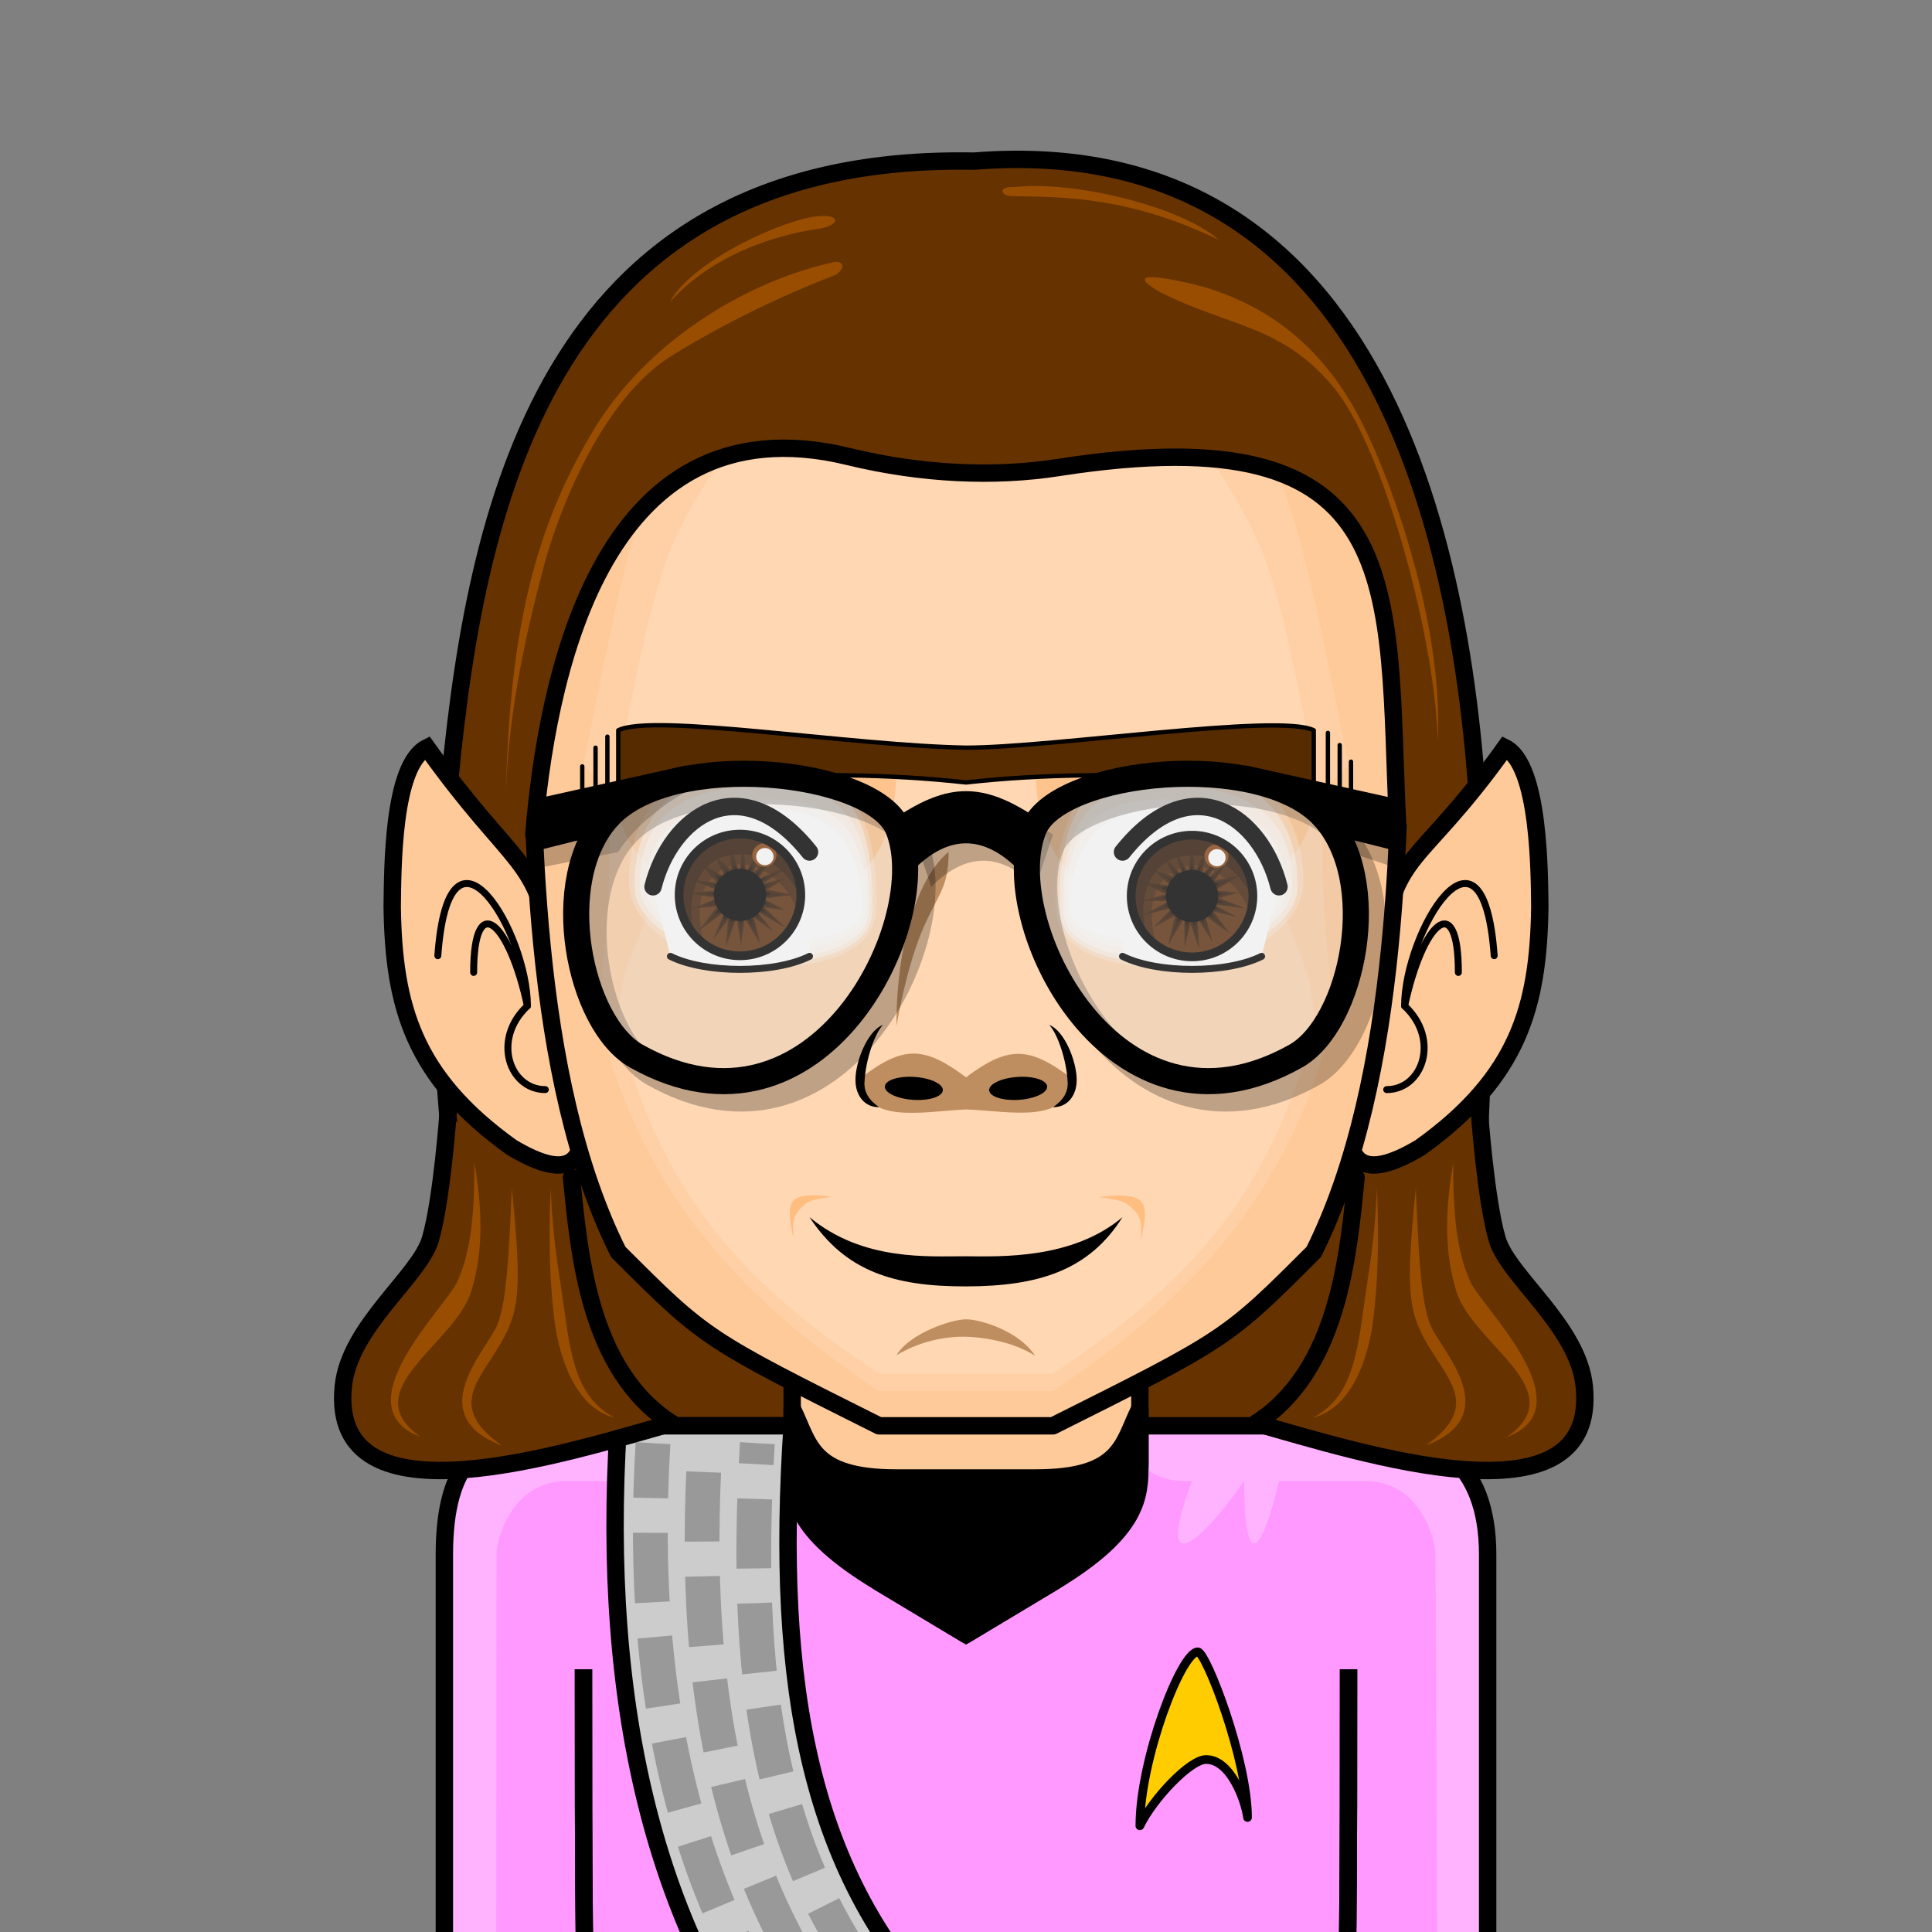 <svg id="svg-comp" viewBox="0 0 200 200" width="1000" height="1000" xmlns="http://www.w3.org/2000/svg" xmlns:xlink="http://www.w3.org/1999/xlink" version="1.1">

    <rect x="0" y="0" width="200" height="200" fill="#808080" stroke="none"/>

    <defs id="standardDefs"></defs>

    <g class="cat-design cat-design-bg" transform="translate(-0.0 -0.0) scale(1.0 1)">
        <g class="cat-layer cat-bg"><g class="des-layer des-loaded"><rect id="rect4528" style="fill:none;" x="-100" y="-100" width="400" height="400"></rect></g></g>
    </g>
    <g class="cat-design cat-design-0" transform="scale(1.8 1.8) translate(-44.444 -10)">
        <g class="dsgn-0 cat-layer cat-hr-b clip-ha"><g class="des-layer des-loaded"><path id="path922" class="m" style="fill:#663300;" d="M 77.208,100.601 C 73.669,95.303 68.119,77.606 70.318,54.785 71.898,38.384 76.297,18.82 100.453,19.267 c 23.428,-1.859 28.447,22.278 29.118,39.606 0.768,19.841 -1.173,38.478 -7.46,43.039 -6.731,5.266 -41.067,5.268 -44.903,-1.311 z"></path><path id="path914" class="outline" style="fill:none;stroke:#000000;stroke-width:1px;" d="M 77.208,100.601 C 73.669,95.303 68.119,77.606 70.318,54.785 71.898,38.384 76.297,18.82 100.453,19.267 c 23.428,-1.859 28.447,22.278 29.118,39.606 0.768,19.841 -1.173,38.478 -7.46,43.039 -6.731,5.266 -41.067,5.268 -44.903,-1.311 z"></path></g></g>
        <g class="dsgn-0 cat-layer cat-ba-b clip-ha"></g>
        <g class="dsgn-0 cat-layer cat-fc clip-ha"><g class="des-layer des-loaded"><path id="path3307-8-2-7-9" class="m" style="fill:#ffca99;stroke:#000000;" d="M 123.856,64.825 C 124.604,58.788 126,60 131,53 c 2,1 1.973,7.3 2,9.147 -0.08,5.724 -1.213,9.785 -6.878,13.846 -6.798,4.061 -3.399,-5.076 -2.266,-11.168 z"></path><path id="path4774-3-9-5-8" style="fill:none;stroke:#000000;stroke-width:0.4;stroke-linecap:round;stroke-linejoin:round;" d="m 128.316,65.925 c 0,-4.813 -2.061,-2.888 -3.091,1.925"></path><path id="path4772-5-9-8-7" style="fill:none;stroke:#000000;stroke-width:0.4;stroke-linecap:round;stroke-linejoin:round;" d="m 130.376,64.963 c -0.647,-8.911 -5.152,-1.331 -5.152,2.888 2.061,1.925 1.03,4.813 -1.03,4.813"></path><path id="path3307-8-2-1" class="m" style="fill:#ffca99;stroke:#000000;" d="M 76.144,64.825 C 75.455,59.269 74,60 69,53 c -2,1 -1.969,7.013 -2,9.147 0.08,5.724 1.213,9.785 6.878,13.846 6.798,4.061 3.399,-5.076 2.266,-11.168 z"></path><path id="path4774-3-9-7" style="fill:none;stroke:#000000;stroke-width:0.4;stroke-linecap:round;stroke-linejoin:round;" d="m 71.684,65.925 c 0,-4.813 2.061,-2.888 3.091,1.925"></path><path id="path4772-5-9-85" style="fill:none;stroke:#000000;stroke-width:0.4;stroke-linecap:round;stroke-linejoin:round;" d="m 69.624,64.963 c 0.647,-8.911 5.152,-1.331 5.152,2.888 -2.061,1.925 -1.03,4.813 1.03,4.813"></path><path id="path3734-6-8-0" class="ms" style="fill:#ffca99;" d="m 90.021,85 c -0.046,6.183 0,18 0,24 4.995,0 14.985,0 19.979,0 0,-6 0,-17.737 0,-24"></path><path id="path3846-0" class="outline" style="fill:none;stroke:#000000;" d="m 90.021,85 c -0.046,6.183 0,18 0,24 4.995,0 14.985,0 19.979,0 0,-6 0,-17.737 0,-24"></path><path id="path2470-3-5-7" class="ms" style="fill:#ffca99;" d="M 79.995,82 C 75,72 75,57 75,47 75,27 90.01,22 100,22 c 9.99,0 25,5 25,25 0,10 -0.005,25 -5,35 -4.995,5 -5.01,5 -15,10 H 95 C 85.01,87 84.99,87 79.995,82 Z"></path><path id="path3246-4-6-3" class="hs" style="opacity:0.5;fill:#ffd7b3;" d="M 105,90 H 95 c -7.5,-5 -13.5,-11 -16,-21 0,-5 0.5,-4 0.5,-11.5 0,-2.5 1,-1 -1.5,-3.5 C 80.5,41.5 81,39 84,33 c 2.5,-5 11,-7 16,-7 5,0 13.5,2 16,7 3,6 3.5,8.5 6,21 -2.5,2.5 -1.5,1 -1.5,3.5 0,7.5 0.5,6.5 0.5,11.5 -2.5,10 -8.5,16 -16,21 z"></path><path id="path4234" class="hs" style="fill:#ffd7b3;" d="m 105,89 c -5,0 -5,0 -10,0 -7.5,-5 -12.5,-10 -15,-20 0,-5 2.5,-5 2.5,-12.5 0,-2.5 0,0 -2.5,-2.5 2.5,-12.5 2.5,-12.5 7.5,-20 2.5,-5 7.5,-5 12.5,-5 5,0 10,0 12.5,5 5,7.5 5,7.5 7.5,20 -2.5,2.5 -2.5,0 -2.5,2.5 0,7.5 2.5,7.5 2.5,12.5 -2.5,10 -7.5,15 -15,20 z"></path><path id="path3840-63" class="outline" style="fill:none;stroke:#000000;stroke-linecap:round;stroke-linejoin:round;" d="M 80,82 C 75.005,72 75,57 75,47 75,27 90.01,22 100,22 c 9.99,0 25,5 25,25 0,10 -0.005,25 -5,35 -4.995,5 -5.01,5 -15,10 H 95 C 85.01,87 84.995,87 80,82 Z"></path></g></g>
        <g class="dsgn-0 cat-layer cat-eb-b clip-ha"><g class="des-layer des-loaded"><path id="path3459" class="ss" style="opacity:0.75;fill:#ffbd80;" d="m 88,62 c -5,0 -8,-3 -8,-6 2,-3 15,-3 16,-2 0,7 -4,8 -8,8 z"></path><path id="path3448" class="ss" style="opacity:0.75;fill:#ffbd80;" d="m 112,62 c 5,0 8,-3 8,-6 -2,-3 -15,-3 -16,-2 0,7 4,8 8,8 z"></path></g></g>
        <g class="dsgn-0 cat-layer cat-mu clip-ha"><g class="des-layer des-loaded"><path id="path4622" class="m" style="opacity:0.25;fill:#ffffff;" d="m 88.868,53.603 c -4.688,0.004 -8.138,2.001 -8.269,6.911 -0.092,3.44 4.761,5.141 7.647,5.14 3.269,-6.99e-4 6.533,-0.74 6.593,-3.449 0.07,-3.183 -0.514,-8.606 -5.97,-8.602 z"></path><path id="path4628" class="m" style="opacity:0.5;fill:#ffffff;" d="m 80.939,61.086 c 0.043,2.413 4.449,4.312 7.141,4.336 3.403,0.031 6.468,-0.811 6.52,-3.008 0.109,-4.584 -0.897,-8.186 -6.022,-8.152 -5.852,0.038 -7.705,3.113 -7.639,6.824 z"></path><path id="path4634" class="m" style="opacity:0.5;fill:#ffffff;" d="m 81.238,61.063 c 0.041,2.202 4.225,4.065 6.839,4.087 3.305,0.028 6.281,-0.74 6.332,-2.745 0.106,-4.183 -0.871,-7.297 -5.848,-7.267 -5.683,0.035 -7.386,2.538 -7.323,5.925 z"></path><path id="path4636" class="m" style="opacity:0.5;fill:#ffffff;" d="m 81.609,61.203 c 0.04,1.887 4.043,3.484 6.544,3.503 3.162,0.024 6.01,-0.634 6.059,-2.353 0.101,-3.585 -0.834,-6.402 -5.596,-6.376 -5.438,0.03 -7.068,2.323 -7.007,5.225 z"></path><path id="path4608" class="m" style="fill:#ffffff;" d="m 94.037,62.315 c -0.006,1.243 -2.479,1.933 -5.881,1.898 -3.92,-0.04 -5.952,-2.305 -6.025,-2.997 -0.171,-1.636 0.356,-4.745 6.933,-4.661 3.249,0.042 4.99,2.192 4.973,5.76 z"></path><path id="path4640" class="m" style="opacity:0.25;fill:#ffffff;" d="m 111.132,53.603 c 4.688,0.004 8.138,2.001 8.269,6.911 0.092,3.44 -4.761,5.141 -7.647,5.14 -3.269,-6.99e-4 -6.533,-0.74 -6.593,-3.449 -0.07,-3.183 0.514,-8.606 5.97,-8.602 z"></path><path id="path4642" class="m" style="opacity:0.5;fill:#ffffff;" d="m 119.061,61.086 c -0.043,2.413 -4.449,4.312 -7.141,4.336 -3.403,0.031 -6.468,-0.811 -6.52,-3.008 -0.109,-4.584 0.897,-8.186 6.022,-8.152 5.852,0.038 7.705,3.113 7.639,6.824 z"></path><path id="path4644" class="m" style="opacity:0.5;fill:#ffffff;" d="m 118.762,61.063 c -0.041,2.202 -4.225,4.065 -6.839,4.087 -3.305,0.028 -6.281,-0.74 -6.332,-2.745 -0.106,-4.183 0.871,-7.297 5.848,-7.267 5.683,0.035 7.386,2.538 7.323,5.925 z"></path><path id="path4646" class="m" style="opacity:0.5;fill:#ffffff;" d="m 118.391,61.203 c -0.04,1.887 -4.043,3.484 -6.544,3.503 -3.162,0.024 -6.01,-0.634 -6.059,-2.353 -0.101,-3.585 0.834,-6.402 5.596,-6.376 5.438,0.03 7.068,2.323 7.007,5.225 z"></path><path id="path4648" class="m" style="fill:#ffffff;" d="m 105.963,62.315 c 0.006,1.243 2.479,1.933 5.881,1.898 3.92,-0.04 5.952,-2.305 6.025,-2.997 0.171,-1.636 -0.356,-4.745 -6.933,-4.661 -3.249,0.042 -4.99,2.192 -4.973,5.76 z"></path></g></g>
        <g class="dsgn-0 cat-layer cat-bl"><g class="des-layer des-loaded"><path id="path5086-31" class="m" style="fill:#000000;" d="m 121,146 c 0,-8 -5.031,-12 -21,-12 -16,0 -21,4 -21,12 0,12 9,23 9,36 l 24,0 c 0,-13 9,-24 9,-36 z"></path><path id="path3864-8" class="outline" style="fill:none;stroke:#222222;stroke-width:1px;" d="m 121,146 c 0,-8 -5.031,-12 -21,-12 -16,0 -21,4 -21,12 0,12 9,23 9,36 l 24,0 c 0,-13 9,-24 9,-36 z"></path><path id="path4936-8" class="outline" style="fill:none;stroke:#222222;stroke-width:1px;stroke-linecap:round;" d="m 96,150 c 0,2 1.891,3 4,3 2,0 4,-1 4,-3 m -4,3 -0.002,28.631"></path></g></g>
        <g class="dsgn-0 cat-layer cat-sh"><g class="des-layer des-loaded"><ellipse id="path3060" style="opacity:0.75;fill:#000000;" cx="100" cy="187.5" rx="40" ry="7.5"></ellipse><path id="path4626" class="m" style="fill:#000000;" d="m 100,170 -0.015,13.334 c 0.054,1.602 -1.143,1.236 -2.725,2.13 -3.645,2.383 -3.314,3.562 -7.718,4.536 -1.847,0.409 -14.954,1.477 -14.85,-2.443 0.044,-1.661 2.302,-3.532 4.388,-4.542 2.888,-1.4 8.592,-1.94 8.531,-3.449 L 85,170 Z"></path><path id="path4344" class="s" style="fill:#070707;" d="m 99.998,184.129 c 0,0 -1.077,0.443 -1.885,-0.117 -0.482,-0.334 -1.116,-1.37 -1.558,-1.222 -0.717,0.241 -1.788,1.046 -1.848,2.61 -0.039,1.012 -0.435,1.95 -1.058,2.949 1.004,-0.885 2.295,-2.061 3.52,-2.808 0.789,-0.481 2.214,-0.85 2.829,-1.412 z"></path><path id="path3061" class="h" style="fill:#171717;" d="m 85,170 2.524,9.98 c -2.104,0.886 -4.681,1.607 -7.427,2.669 -1.712,0.706 -3.668,2.033 -4.065,3.08 3.329,-2.145 7.937,-3.204 11.125,-3.815 0.933,-0.179 4.623,-0.383 5.727,-0.417 0.391,-0.012 0.941,-0.913 0.41,-0.897 -3.123,0.093 -3.808,-0.65 -3.946,-2.237 -0.095,-1.097 0.49,-1.808 0.475,-2.3 -0.029,-0.932 -1.109,-1.001 -1.175,-1.693 -0.044,-0.457 0.785,-0.843 0.79,-1.125 0.009,-0.492 -1.579,-0.426 -1.547,-1.112 0.036,-0.758 3.621,-1.722 4.858,-2.115 z"></path><path id="path4620" class="outline" style="fill:none;stroke:#222222;stroke-width:1px;stroke-linecap:round;stroke-linejoin:round;" d="m 85,170 h 15 l -0.015,13.334 c 0.054,1.602 -1.143,1.236 -2.725,2.13 -3.645,2.383 -3.314,3.562 -7.718,4.536 -1.847,0.409 -14.954,1.477 -14.85,-2.443 0.044,-1.661 2.302,-3.532 4.388,-4.542 2.888,-1.4 8.592,-1.94 8.522,-3.457 z"></path><path id="path4577" class="m" style="fill:#000000;" d="m 100,170 0.015,13.334 c -0.054,1.602 1.143,1.236 2.725,2.13 3.645,2.383 3.314,3.562 7.718,4.536 1.847,0.409 14.954,1.477 14.85,-2.443 -0.044,-1.661 -2.302,-3.532 -4.388,-4.542 -2.889,-1.4 -8.592,-1.94 -8.531,-3.449 L 115,170 Z"></path><path id="path4579" class="s" style="fill:#070707;" d="m 100.002,184.129 c 0,0 1.077,0.443 1.885,-0.117 0.482,-0.334 1.116,-1.37 1.558,-1.222 0.717,0.241 1.788,1.046 1.848,2.61 0.039,1.012 0.435,1.95 1.058,2.949 -1.004,-0.885 -2.295,-2.061 -3.52,-2.808 -0.789,-0.481 -2.214,-0.85 -2.829,-1.412 z"></path><path id="path4581" class="h" style="fill:#171717;" d="m 115,170 -2.524,9.98 c 2.104,0.886 4.681,1.607 7.427,2.669 1.712,0.706 3.668,2.033 4.065,3.08 -3.329,-2.145 -7.937,-3.204 -11.125,-3.815 -0.933,-0.179 -4.623,-0.383 -5.727,-0.417 -0.391,-0.012 -0.941,-0.913 -0.41,-0.897 3.123,0.093 3.808,-0.65 3.946,-2.237 0.095,-1.097 -0.49,-1.808 -0.475,-2.3 0.029,-0.932 1.109,-1.001 1.175,-1.693 0.044,-0.457 -0.785,-0.843 -0.79,-1.125 -0.009,-0.492 1.579,-0.426 1.547,-1.112 -0.036,-0.758 -3.621,-1.722 -4.858,-2.115 z"></path><path id="path4583" class="outline" style="fill:none;stroke:#222222;stroke-width:1px;stroke-linecap:round;stroke-linejoin:round;" d="m 115,170 h -15 l 0.015,13.334 c -0.054,1.602 1.143,1.236 2.725,2.13 3.645,2.383 3.314,3.562 7.718,4.536 1.847,0.409 14.954,1.477 14.85,-2.443 -0.044,-1.661 -2.302,-3.532 -4.388,-4.542 -2.889,-1.4 -8.592,-1.94 -8.522,-3.457 z"></path></g></g>
        <g class="dsgn-0 cat-layer cat-bt"><g class="des-layer des-loaded"><path id="path5741-0" class="ms" style="fill:#ffca99;stroke:#000000;stroke-width:1;stroke-linecap:round;stroke-linejoin:round;" d="m 76.175,141.35 c 2.283,-0.007 4.126,1.219 4.951,2.557 1.615,2.11 1.39,6.406 1.192,11.656 -3.457,-0.654 -7.218,-1.731 -9.374,-3.736 -1.598,-1.514 -2.402,-3.908 -2.43,-5.725 0.186,-2.428 2.138,-4.319 5.66,-4.752 z"></path><path id="path5743-2" class="ms" style="fill:#ffca99;stroke:#000000;stroke-width:1px;stroke-linecap:round;stroke-linejoin:round;" d="m 81.928,146.017 c -0.211,2.185 0.42,3.119 -1.948,5.94 -2.706,0.573 -5.073,-4.243 -5.073,-5.94"></path><path id="path5745-3" style="fill:#e6e6e6;stroke:#000000;stroke-width:0.5;stroke-linecap:round;stroke-linejoin:round;" d="m 75.233,146.054 c -0.018,-0.394 0.011,-0.941 1.174,-1.045"></path><path id="path5747-2" style="fill:#e6e6e6;stroke:#000000;stroke-width:0.5;stroke-linecap:round;stroke-linejoin:round;" d="m 75.242,146.123 c -0.102,-0.309 -0.452,-0.699 -1.498,-0.902"></path><path id="path5749-0" style="fill:#ffffff;stroke:#000000;stroke-width:0.5;" d="m 79.595,147.834 c -1.482,-0.085 -2.403,0.872 -2.454,2.47 0.769,0.78 0.761,1.533 2.916,1.69 1.168,-0.463 1.047,-1.33 1.323,-2.171 -0.271,-1.092 -0.303,-1.905 -1.785,-1.989 z"></path><path id="path5073-1" class="ms" style="fill:#ffca99;stroke:#000000;stroke-width:1;stroke-linecap:round;stroke-linejoin:round;" d="m 123.935,141.398 c -2.245,-0.007 -4.056,1.219 -4.868,2.557 -1.587,2.11 -1.367,6.406 -1.172,11.656 3.399,-0.654 7.096,-1.731 9.216,-3.736 1.571,-1.514 2.361,-3.908 2.389,-5.725 -0.183,-2.428 -2.102,-4.319 -5.565,-4.752 z"></path><path id="path4855-6" class="ms" style="fill:#ffca99;stroke:#000000;stroke-width:1px;stroke-linecap:round;stroke-linejoin:round;" d="m 118.279,146.065 c 0.208,2.185 -0.412,3.119 1.915,5.94 2.66,0.573 4.988,-4.243 4.988,-5.94"></path><path id="path5641-8" style="fill:#e6e6e6;stroke:#000000;stroke-width:0.5;stroke-linecap:round;stroke-linejoin:round;" d="m 124.861,146.102 c 0.018,-0.394 -0.011,-0.941 -1.155,-1.045"></path><path id="path5643-2" style="fill:#e6e6e6;stroke:#000000;stroke-width:0.5;stroke-linecap:round;stroke-linejoin:round;" d="m 124.852,146.171 c 0.1,-0.309 0.445,-0.699 1.473,-0.902"></path><path id="path5645-5" style="fill:#ffffff;stroke:#000000;stroke-width:0.5;" d="m 120.573,147.882 c 1.457,-0.085 2.362,0.872 2.412,2.47 -0.756,0.78 -0.748,1.533 -2.867,1.69 -1.148,-0.463 -1.029,-1.33 -1.301,-2.171 0.267,-1.092 0.298,-1.905 1.755,-1.989 z"></path><path id="path4924-5" style="fill:none;stroke:#000000;stroke-width:1px;stroke-linecap:round;stroke-linejoin:round;" d="m 79.051,107.414 c 0,11.014 0,29.37 20.949,29.37 20.949,0 20.949,-18.356 20.949,-29.37"></path><path id="path3323-0-7-7" class="m" style="fill:#ff99ff;" d="m 70,145 c 0,-5.294 0,-40.294 0,-45.588 0,-5.294 2,-7.412 7,-7.412 1.875,0 9.016,0 13,0 0,3.706 0,1.059 0,2.118 0,2.118 2,5.294 5,5.294 4,0 6,0 10,0 3,0 5,-2.647 5,-5.294 0,-1.059 0,-1.059 0,-2.118 3.984,0 10.125,0 12,0 5,0 8,2.118 8,7.412 0,5.294 0,40.294 0,45.588"></path><path id="path3342-6-7-2" class="h" style="fill:#ffb3ff;" d="m 77,92 c -5,0 -7,2.118 -7,7.412 0,5.294 0.088,40.296 0.088,45.59 1.14,0 2.63,0 2.875,0 -2e-6,-1.985 0.037,-44.531 0.037,-45.59 0,-1.059 1,-4.235 4,-4.235 2.419,0 4,0 6,0 1,2.118 1,5.294 2,0 2,2.118 4,4.235 2,0 1,0 2,0 3,-1.059 0,-1.059 0,1.588 0,-2.118 -3.984,0 -11.125,0 -13,0 z m 33,0 c 0,0.529 0,1.059 0,2.118 1,1.059 2,1.059 3,1.059 -2,5.294 0,4.235 3,0 0,5.294 1,4.235 2,0 2,0 2.581,0 5,0 3,0 4,3.176 4,4.235 0,1.059 0.213,43.605 0.213,45.59 h 2.875 c 0,-5.294 -0.088,-40.296 -0.088,-45.59 0,-5.294 -3,-7.412 -8,-7.412 -1.875,0 -8.016,0 -12,0 z"></path><path id="path3122" style="fill:#ffdd55;stroke:#000000;stroke-width:0.25;stroke-linecap:round;stroke-linejoin:round;" d="m 121,134 h 9 v 2 h -9 z"></path><path id="path3124" style="fill:#ffdd55;stroke:#000000;stroke-width:0.25;stroke-linecap:round;stroke-linejoin:round;" d="m 124,134 c 0.364,-0.63 1.198,-0.423 1,0 l -1,2 c -0.409,0.715 -1.233,0.488 -1,0 z"></path><path id="path3126" style="fill:#ffdd55;stroke:#000000;stroke-width:0.25;stroke-linecap:round;stroke-linejoin:round;" d="m 127,134 c 0.364,-0.63 1.198,-0.423 1,0 l -1,2 c -0.409,0.715 -1.233,0.488 -1,0 z"></path><path id="path3128" style="fill:#ffdd55;stroke:#000000;stroke-width:0.25;stroke-linecap:round;stroke-linejoin:round;" d="m 121,134 c 0.364,-0.63 1.198,-0.423 1,0 l -1,2 c -0.409,0.715 -1.233,0.488 -1,0 z"></path><path id="path3132" style="fill:#ffdd55;stroke:#000000;stroke-width:0.25;stroke-linecap:round;stroke-linejoin:round;" d="M 130 134 L 129 136 C 128.767 136.488 129.591 136.715 130 136 L 130 134 z "></path><path id="path3134" style="fill:#ffdd55;stroke:#000000;stroke-width:0.25;stroke-linecap:round;stroke-linejoin:round;" d="M 120 138 L 120 140 L 130 140 L 130 138 L 120 138 z "></path><path id="path3136" style="fill:#ffdd55;stroke:#000000;stroke-width:0.25;stroke-linecap:round;stroke-linejoin:round;" d="m 123,138 c 0.364,-0.63 1.198,-0.423 1,0 l -1,2 c -0.409,0.715 -1.233,0.488 -1,0 z"></path><path id="path3138" style="fill:#ffdd55;stroke:#000000;stroke-width:0.25;stroke-linecap:round;stroke-linejoin:round;" d="m 126,138 c 0.364,-0.63 1.198,-0.423 1,0 l -1,2 c -0.409,0.715 -1.233,0.488 -1,0 z"></path><path id="path3140" style="fill:#ffdd55;stroke:#000000;stroke-width:0.25;stroke-linecap:round;stroke-linejoin:round;" d="m 120,138 c 0.364,-0.63 1.198,-0.423 1,0 l -1,2 c -0.409,0.715 -1.233,0.488 -1,0 z"></path><path id="path3142" style="fill:#ffdd55;stroke:#000000;stroke-width:0.25;stroke-linecap:round;stroke-linejoin:round;" d="m 129,138 c 0.364,-0.63 1.198,-0.423 1,0 l -1,2 c -0.409,0.715 -1.233,0.488 -1,0 z"></path><path id="path3089" style="fill:#ffdd55;stroke:#000000;stroke-width:0.25;stroke-linecap:round;stroke-linejoin:round;" d="m 70,134 h 9 v 2 h -9 z"></path><path id="path3093" style="fill:#ffdd55;stroke:#000000;stroke-width:0.25;stroke-linecap:round;stroke-linejoin:round;" d="m 73,134 c 0.364,-0.63 1.197,-0.423 1,0 l -1,2 c -0.409,0.715 -1.233,0.488 -1,0 z"></path><path id="path3095" style="fill:#ffdd55;stroke:#000000;stroke-width:0.25;stroke-linecap:round;stroke-linejoin:round;" d="m 76,134 c 0.364,-0.63 1.197,-0.423 1,0 l -1,2 c -0.409,0.715 -1.233,0.488 -1,0 z"></path><path id="path3099" style="fill:#ffdd55;stroke:#000000;stroke-width:0.25;stroke-linecap:round;stroke-linejoin:round;" d="M 70.711 133.605 C 70.482 133.58 70.182 133.685 70 134 L 70 136 L 71 134 C 71.099 133.789 70.94 133.631 70.711 133.605 z "></path><path id="path3103" style="fill:#ffdd55;stroke:#000000;stroke-width:0.25;stroke-linecap:round;stroke-linejoin:round;" d="m 79,134 c 0.364,-0.63 1.197,-0.423 1,0 l -1,2 c -0.409,0.715 -1.233,0.488 -1,0 z"></path><path id="path3105" style="fill:#ffdd55;stroke:#000000;stroke-width:0.25;stroke-linecap:round;stroke-linejoin:round;" d="m 70,138 h 10 l 1,2 H 70 Z"></path><path id="path3107" style="fill:#ffdd55;stroke:#000000;stroke-width:0.25;stroke-linecap:round;stroke-linejoin:round;" d="m 73,138 c 0.364,-0.63 1.197,-0.423 1,0 l -1,2 c -0.409,0.715 -1.233,0.488 -1,0 z"></path><path id="path3109" style="fill:#ffdd55;stroke:#000000;stroke-width:0.25;stroke-linecap:round;stroke-linejoin:round;" d="m 76,138 c 0.364,-0.63 1.197,-0.423 1,0 l -1,2 c -0.409,0.715 -1.233,0.488 -1,0 z"></path><path id="path3111" style="fill:#ffdd55;stroke:#000000;stroke-width:0.25;stroke-linecap:round;stroke-linejoin:round;" d="M 70.711 137.605 C 70.482 137.58 70.182 137.685 70 138 L 70 140 L 71 138 C 71.099 137.789 70.94 137.631 70.711 137.605 z "></path><path id="path3113" style="fill:#ffdd55;stroke:#000000;stroke-width:0.25;stroke-linecap:round;stroke-linejoin:round;" d="m 79,138 c 0.364,-0.63 1.197,-0.423 1,0 l -1,2 c -0.409,0.715 -1.233,0.488 -1,0 z"></path><path id="path3352-6-0-1" class="outline" style="fill:none;stroke:#000000;stroke-linecap:round;stroke-linejoin:round;" d="m 77,92 c -5,0 -7,2.112 -7,7.406 V 145 h 30 30 V 99.406 c 0,-5.294 -3,-7.406 -8,-7.406 h -12 v 2.125 c 0,1.875 0,3.875 -5,6.875 -5,3 -5,3 -5,3 0,0 0,0 -5,-3 -5,-3 -5,-5 -5,-6.875 v -2.125 z"></path><path id="path5728-6" class="m" style="fill:#ff99ff;stroke:#000000;" d="m 78,106 c 0,44.994 0,40.903 22,40.903 C 122,146.903 122,150.994 122,106"></path><path id="path3056" class="outline" style="fill:none;stroke:#000000;" d="m 78,106 c 0,44.994 0,40.903 22,40.903 C 122,146.903 122,150.994 122,106"></path><path id="path3057" style="fill:#ffcc00;stroke:#000000;stroke-width:0.5;stroke-linecap:round;stroke-linejoin:round;" d="m 110,115 c 0,-3.81 2.379,-10.017 3.333,-10 0.476,0.009 2.857,6.19 2.857,9.524 -0.12,-0.933 -0.952,-3.333 -2.381,-3.333 -0.952,0 -3.097,2.318 -3.81,3.81 z"></path><path id="path3352-6-0-1-0" class="outline" style="fill:#000000;stroke:#000000;stroke-linecap:round;" d="m 104,95 c 5,0 5,-2 6,-4 v 3.125 c 0,2.647 -2,4.875 -5,6.875 l -5,3 -5,-3 c -3,-2 -5,-4.757 -5,-6.875 v -3.125 c 1,2 1,4 6,4 z"></path></g></g>
        <g class="dsgn-0 cat-layer cat-ba"><g class="des-layer des-loaded"><path id="path3164" style="fill:#cccccc;stroke:#000000;stroke-width:1px;" d="m 99,126 c 5.554,5.554 19.488,7.044 22.488,7.044 -0.002,3.131 -0.801,7.904 -2.073,9.995 C 113.798,143.284 97.798,139.553 91,132 82,122 79,108 80,92 h 10 c -1,15 1,26 9,34 z"></path><path id="path3166" style="fill:none;stroke:#999999;stroke-width:2;stroke-dasharray:4, 2;" d="M 119,141 C 113.384,141.245 99.28,137.84 93,131 84.082,121.286 81.093,107.984 82,93"></path><path id="path3936" style="fill:none;stroke:#999999;stroke-width:2;stroke-dasharray:4, 2;" d="m 120,138 c -5.616,0.245 -18.975,-2.508 -25,-9 -8.472,-9.129 -10.907,-21.016 -10,-36"></path><path id="path3938" style="fill:none;stroke:#999999;stroke-width:2;stroke-dasharray:4, 2;" d="m 120,135 c -5.616,0.245 -17.482,-2.046 -23,-8 -7.969,-8.599 -9.907,-19.016 -9,-34"></path></g></g>
        <g class="dsgn-0 cat-layer cat-fc-t clip-ha"></g>
        <g class="dsgn-0 cat-layer cat-no clip-ha"><g class="des-layer des-loaded"><path id="path4268" class="ss" style="fill:#ffbd80;" d="m 94,71.958 c 2.4,-1.84 3.6,-1.798 6,0 2.4,-1.798 3.6,-1.798 6,0 -0.013,2.777 -3.543,1.93 -5.997,1.846 C 97.614,73.902 94,74.747 94,71.958 Z"></path><path id="path4264" class="ss" style="fill:#ffbd80;" d="m 96,69 c 0,-5.515 1.593,-8.897 3,-10 0,3.309 -1.593,2.279 -3,10 z"></path><path id="path3846" style="fill:#000000;" d="m 95.002,73.674 c -0.606,-0.41 -0.866,-0.888 -0.842,-1.417 0.062,-1.335 0.598,-2.824 1.061,-3.314 -0.881,0.339 -1.575,2.091 -1.579,3.157 -0.003,0.967 0.585,1.597 1.36,1.573 z"></path><path id="path3770" style="opacity:0.25;fill:#000000;" d="m 94,71.958 c 2.4,-1.84 3.6,-1.798 6,0 2.4,-1.798 3.6,-1.798 6,0 -0.013,2.777 -3.543,1.93 -5.997,1.846 C 97.614,73.902 94,74.747 94,71.958 Z"></path><path id="path4266" style="opacity:0.25;fill:#000000;" d="m 96,69 c 0,-5.515 1.593,-8.897 3,-10 0,3.309 -1.593,2.279 -3,10 z"></path><path id="path4270" style="fill:#000000;" d="m 105.005,73.674 c 0.606,-0.41 0.866,-0.888 0.842,-1.417 -0.062,-1.335 -0.598,-2.824 -1.061,-3.314 0.881,0.339 1.575,2.091 1.579,3.157 0.003,0.967 -0.585,1.597 -1.36,1.573 z"></path><path id="path3776" style="fill:#000000;" d="m 98.427,72.333 a 1.67,0.66 3.86 0 1 -0.509,0.865 1.67,0.66 3.86 0 1 -2.272,-0.295 1.67,0.66 3.86 0 1 0.329,-0.888 1.67,0.66 3.86 0 1 2.298,0.225"></path><path id="path4272" style="fill:#000000;" d="m 101.573,72.333 a 0.66,1.67 86.14 0 0 0.509,0.865 0.66,1.67 86.14 0 0 2.272,-0.295 0.66,1.67 86.14 0 0 -0.329,-0.888 0.66,1.67 86.14 0 0 -2.298,0.225"></path></g></g>
        <g class="dsgn-0 cat-layer cat-mo clip-ha"><g class="des-layer des-loaded"><path id="path3293" style="fill:#000000;" d="m 91,80 c 2.062,3.125 4.864,3.989 9,3.982 4.174,-0.007 7.072,-0.916 9,-3.982 -2.871,2.424 -6.986,2.264 -9,2.25 -2.071,-0.014 -5.903,0.319 -9,-2.25 z"></path><path id="path3309" class="ss" style="fill:#ffbd80;" d="m 100,85.875 c -0.825,0 -3.241,0.8 -3.999,2.065 1.358,-0.815 2.793,-1.085 3.976,-1.065 0.851,0.014 2.698,0.25 3.998,1.098 C 103.052,86.544 100.825,85.875 100,85.875 Z"></path><path id="path3309-3" class="ss" style="fill:#ffbd80;" d="m 90.071,79.054 c -0.342,0.359 -0.202,1.276 0.015,2.152 -0.071,-0.975 -0.039,-1.268 0.46,-1.775 0.358,-0.365 0.636,-0.454 1.725,-0.601 -1.003,-0.149 -1.857,-0.135 -2.199,0.225 z"></path><path id="path3309-3-6" class="ss" style="fill:#ffbd80;" d="m 110.06,79.082 c 0.375,0.373 0.221,1.325 -0.016,2.233 0.078,-1.012 0.042,-1.316 -0.505,-1.843 -0.393,-0.379 -0.698,-0.471 -1.893,-0.624 1.101,-0.155 2.038,-0.14 2.414,0.233 z"></path><path id="path3455" style="opacity:0.25;fill:#000000;" d="m 100,85.875 c -0.825,0 -3.241,0.8 -3.999,2.065 1.358,-0.815 2.793,-1.085 3.976,-1.065 0.851,0.014 2.698,0.25 3.998,1.098 C 103.052,86.544 100.825,85.875 100,85.875 Z"></path></g></g>
        <g class="dsgn-0 cat-layer cat-fh clip-ha"></g>
        <g class="dsgn-0 cat-layer cat-eb clip-ha"><g class="des-layer des-loaded"><path id="path3706" class="outline" style="fill:none;stroke:#000000;stroke-width:0.25;stroke-linecap:round;stroke-linejoin:round;" d="m 77.93,54.075 c 0,0.57 0,1.139 0,1.709"></path><path id="path3709" class="outline" style="fill:none;stroke:#000000;stroke-width:0.25;stroke-linecap:round;stroke-linejoin:round;" d="m 78.695,53 c 0,0.965 0,1.93 0,2.896"></path><path id="path3711" class="outline" style="fill:none;stroke:#000000;stroke-width:0.25;stroke-linecap:round;stroke-linejoin:round;" d="m 121.492,52.85 c 0,1.086 0,2.173 0,3.259"></path><path id="path3717" class="outline" style="fill:none;stroke:#000000;stroke-width:0.25;stroke-linecap:round;stroke-linejoin:round;" d="m 122.141,53.805 c 0,0.75 0,1.5 0,2.249"></path><path id="path3455" class="outline" style="fill:none;stroke:#000000;stroke-width:0.25;stroke-linecap:round;stroke-linejoin:round;" d="m 79.375,52.365 c 0,1.219 0,2.437 0,3.656"></path><path id="path3457" class="outline" style="fill:none;stroke:#000000;stroke-width:0.25;stroke-linecap:round;stroke-linejoin:round;" d="m 120.813,52.149 c 0,1.319 0,2.638 0,3.957"></path><path id="path3337" class="s" style="fill:#572b00;" d="m 80,52 0,4 c 2,-1 11,-2 20,-1 9,-1 18,0 20,1 l 0,-4 c -2,-1 -15,1 -20,1 -6.644,-0.118 -18,-2 -20,-1 z"></path><path id="path3456" class="outline" style="fill:none;stroke:#000000;stroke-width:0.25;stroke-linecap:round;stroke-linejoin:round;" d="m 80,52 0,4 c 2,-1 11,-2 20,-1 9,-1 18,0 20,1 l 0,-4 c -2,-1 -15,1 -20,1 -6.644,-0.118 -18,-2 -20,-1 z"></path></g></g>
        <g class="dsgn-0 cat-layer cat-ey clip-ha"><g class="des-layer des-loaded"><path id="path3640-9" style="fill:#ffffff;" d="m 109,59 c 4,-5 8,-2 9,2 -1,4 0,0 -1,4 -2,1 -6,1 -8,0"></path><path id="path3642-2" style="fill:none;stroke:#000000;stroke-width:0.4;stroke-linecap:round;stroke-linejoin:round;" d="m 117,65 c -2,1 -6,1 -8,0"></path><path id="path3644-4" style="fill:none;stroke:#000000;stroke-width:1;stroke-linecap:round;stroke-linejoin:round;" d="m 109,59 c 4,-5 8,-2 9,2"></path><path id="path3646-5" style="fill:#ffffff;" d="m 91,59 c -4,-5 -8,-2 -9,2 1,4 0,0 1,4 2,1 6,1 8,0"></path><path id="path3658-7" style="fill:none;stroke:#000000;stroke-width:0.4;stroke-linecap:round;stroke-linejoin:round;" d="m 83,65 c 2,1 6,1 8,0"></path><path id="path3660-1" style="fill:none;stroke:#000000;stroke-width:1;stroke-linecap:round;stroke-linejoin:round;" d="m 91,59 c -4,-5 -8,-2 -9,2"></path><path id="path3205-3-5" class="m" style="fill:#5a2d0c;" d="m 90.5,61.469 a 3.5,3.5 0 0 1 -3.5,3.5 3.5,3.5 0 0 1 -3.5,-3.5 3.5,3.5 0 0 1 3.5,-3.5 3.5,3.5 0 0 1 3.5,3.5 z"></path><path id="path4244-5" class="s" style="opacity:0.75;fill:#2d1606;" d="m 86.438,58.72 0.044,1.284 -0.96,-0.817 0.625,1.252 -1.518,-0.874 1.044,1.202 -1.394,-0.167 1.411,0.605 -1.697,0.164 1.7,0.279 -1.426,0.596 1.403,-0.114 -1.033,1.397 1.472,-1.085 -0.632,1.553 0.832,-1.086 -0.113,1.535 0.608,-1.672 0.259,1.586 0.212,-1.542 0.895,1.489 -0.356,-1.532 1.105,0.808 -0.963,-1.201 1.643,0.971 -1.174,-1.16 1.116,0.133 -1.181,-0.643 1.66,-0.216 -1.445,-0.305 1.043,-0.67 -1.353,0.365 1.532,-1.017 -1.76,0.715 0.892,-1.294 -1.128,0.894 0.343,-1.398 -0.785,1.377 -0.207,-1.568 -0.173,1.586 -0.541,-1.431 z"></path><path id="path4260-4" class="s" style="fill:#2d1606;" d="m 86.546,59.395 0.016,0.797 -0.676,-0.583 0.323,0.887 -0.989,-0.45 0.639,0.782 -1.023,-0.09 1.001,0.483 -1.133,0.167 1.117,0.234 -0.936,0.481 0.959,-0.072 -0.769,1.081 1.111,-0.783 -0.434,1.199 0.655,-0.878 -0.105,1.223 0.521,-1.25 0.237,1.148 0.186,-1.12 0.731,1.16 -0.264,-1.206 0.817,0.623 -0.635,-0.919 1.266,0.697 -0.944,-0.918 0.92,0.111 -0.901,-0.55 1.249,-0.187 -1.095,-0.268 0.76,-0.489 -1.105,0.237 1.051,-0.73 -1.184,0.407 0.591,-0.936 -0.821,0.653 0.196,-0.941 -0.556,0.838 -0.172,-0.94 -0.164,0.924 z"></path><path id="path4263-7" style="opacity:0.5;fill:#000000;" d="m 86.663,59.747 -0.039,0.576 -0.478,-0.328 0.146,0.545 -0.701,-0.207 0.341,0.517 -0.515,0.031 0.537,0.35 -0.669,0.167 0.642,0.201 -0.483,0.348 0.473,0.038 -0.327,0.594 0.636,-0.341 -0.169,0.691 0.368,-0.359 0.049,0.549 0.355,-0.609 0.226,0.672 0.153,-0.678 0.466,0.629 -0.054,-0.61 0.463,0.236 -0.293,-0.566 0.746,0.333 -0.447,-0.498 0.544,-0.011 -0.514,-0.406 0.686,-0.187 -0.465,-0.235 0.263,-0.279 -0.674,0.06 0.565,-0.476 -0.709,0.208 0.37,-0.649 -0.566,0.454 0.107,-0.709 -0.402,0.551 -0.138,-0.631 -0.153,0.582 z"></path><ellipse id="path3211-6" style="fill:#000000;" cx="87" cy="61.469" rx="1.5" ry="1.5"></ellipse><path id="path4657-5" class="s" style="opacity:0.5;fill:#2d1606;" d="m 84.918,64.198 c -2.649,-2.272 -1.193,-4.92 0.263,-5.898 1.455,-0.978 6.164,-0.266 5.168,4.461 -0.272,-1.843 -2.456,-3.439 -3.812,-2.978 -1.357,0.461 -2.317,1.647 -1.618,4.415 z"></path><path id="path3207-6" class="s" style="fill:#2d1606;" d="m 84.429,63.86 c -1.871,-2.214 -0.712,-4.475 0.743,-5.453 1.455,-0.978 5.212,-0.508 5.425,3.348 -1.048,-2.052 -2.484,-2.915 -4.369,-2.524 -1.382,0.287 -2.539,2.044 -1.799,4.628 z"></path><ellipse id="ellipse4659-9" class="h" style="fill:#874312;" cx="88.403" cy="59.176" rx="0.693" ry="0.677"></ellipse><ellipse id="path3209-3" style="fill:#ffffff;" cx="88.432" cy="59.264" rx="0.5" ry="0.495"></ellipse><ellipse id="path3213-7" style="fill:none;stroke:#000000;stroke-width:0.5;stroke-linecap:round;stroke-linejoin:round;" cx="87" cy="61.469" rx="3.5" ry="3.5"></ellipse><path id="path4286-4" class="m" style="fill:#5a2d0c;" d="m 116.5,61.531 a 3.5,3.5 0 0 1 -3.5,3.5 3.5,3.5 0 0 1 -3.5,-3.5 3.5,3.5 0 0 1 3.5,-3.5 3.5,3.5 0 0 1 3.5,3.5 z"></path><path id="path4288-5" class="s" style="opacity:0.75;fill:#2d1606;" d="m 111.384,59.237 0.546,1.163 -1.204,-0.374 1.067,0.906 -1.739,-0.206 1.433,0.695 -1.347,0.394 1.536,0.001 -1.495,0.818 1.673,-0.411 -1.077,1.108 1.245,-0.657 -0.401,1.691 0.927,-1.576 0.029,1.677 0.338,-1.325 0.499,1.456 -0.099,-1.777 0.862,1.357 -0.412,-1.501 1.408,1.018 -0.93,-1.269 1.333,0.308 -1.358,-0.726 1.892,0.247 -1.536,-0.605 1.078,-0.317 -1.338,-0.127 1.441,-0.852 -1.448,0.288 0.695,-1.026 -1.101,0.868 1.008,-1.537 -1.337,1.35 0.312,-1.54 -0.686,1.266 -0.235,-1.42 -0.18,1.574 -0.807,-1.361 0.464,1.526 -1.06,-1.103 z"></path><path id="path4290-2" class="s" style="fill:#2d1606;" d="m 111.75,59.815 0.328,0.727 -0.851,-0.27 0.646,0.689 -1.086,-0.025 0.895,0.468 -0.976,0.319 1.11,0.051 -0.976,0.599 1.119,-0.224 -0.671,0.81 0.854,-0.444 -0.283,1.296 0.714,-1.157 0.072,1.273 0.257,-1.065 0.384,1.166 -0.012,-1.354 0.669,0.962 -0.269,-1.102 1.128,0.779 -0.717,-1.005 0.996,0.251 -0.946,-0.595 1.438,0.144 -1.229,-0.473 0.889,-0.26 -1.045,-0.152 1.075,-0.663 -1.112,0.184 0.506,-0.749 -0.923,0.653 0.679,-1.085 -0.928,0.84 0.176,-1.093 -0.498,0.923 -0.19,-0.942 -0.182,0.99 -0.527,-0.797 0.212,0.914 z"></path><path id="path4292-5" style="opacity:0.5;fill:#000000;" d="m 111.995,60.092 0.19,0.545 -0.568,-0.114 0.349,0.443 -0.726,0.086 0.516,0.341 -0.461,0.231 0.631,0.111 -0.549,0.416 0.669,-0.067 -0.307,0.51 0.45,-0.151 -0.067,0.675 0.451,-0.564 0.116,0.702 0.197,-0.475 0.261,0.486 0.087,-0.7 0.472,0.53 -0.126,-0.683 0.676,0.395 -0.289,-0.539 0.519,0.035 -0.492,-0.405 0.817,0.013 -0.606,-0.282 0.496,-0.224 -0.632,-0.172 0.557,-0.441 -0.52,-0.033 0.132,-0.36 -0.596,0.321 0.332,-0.66 -0.57,0.47 0.086,-0.742 -0.342,0.64 -0.18,-0.694 -0.153,0.665 -0.375,-0.526 0.088,0.595 z"></path><ellipse id="ellipse4298-4" style="fill:#000000;" cx="113" cy="61.531" rx="1.5" ry="1.5"></ellipse><path id="path4300-7" class="s" style="opacity:0.5;fill:#2d1606;" d="m 110.918,64.261 c -2.649,-2.272 -1.193,-4.92 0.263,-5.898 1.455,-0.978 6.164,-0.266 5.168,4.461 -0.272,-1.843 -2.456,-3.439 -3.812,-2.978 -1.357,0.461 -2.317,1.647 -1.618,4.415 z"></path><path id="path4302-4" class="s" style="fill:#2d1606;" d="m 110.429,63.923 c -1.871,-2.214 -0.712,-4.475 0.743,-5.453 1.455,-0.978 5.212,-0.508 5.425,3.348 -1.048,-2.052 -2.484,-2.915 -4.369,-2.524 -1.382,0.287 -2.539,2.044 -1.799,4.628 z"></path><ellipse id="ellipse4304-4" class="h" style="fill:#874312;" cx="114.403" cy="59.239" rx="0.693" ry="0.677"></ellipse><ellipse id="ellipse4306-3" style="fill:#ffffff;" cx="114.432" cy="59.327" rx="0.5" ry="0.495"></ellipse><ellipse id="ellipse4308-0" style="fill:none;stroke:#000000;stroke-width:0.5;stroke-linecap:round;stroke-linejoin:round;" cx="113" cy="61.531" rx="3.5" ry="3.5"></ellipse></g></g>
        <g class="dsgn-0 cat-layer cat-fa clip-ha"><g class="des-layer des-loaded"><path id="path3974" style="fill:none;stroke:#000000;stroke-width:1.5;opacity:0.25;" d="m 80.447,57.93 c 3.619,-3.902 15.221,-2.69 16.641,0.708 2.189,5.238 -4.57,18.993 -15.048,13.1 -3.286,-1.848 -5.015,-10.12 -1.593,-13.809 z"></path><path id="path3976" style="fill:#000000;opacity:0.25;" d="m 85,55 -10,2 v 3 l 5,-1 c 0.963,-1.58 3.173,-3.247 5,-4 z"></path><path id="path3978" style="fill:none;stroke:#000000;stroke-width:1.5;opacity:0.25;" d="m 121.553,57.93 c -3.619,-3.902 -15.221,-2.69 -16.641,0.708 -2.189,5.238 4.57,18.993 15.048,13.1 3.286,-1.848 5.015,-10.12 1.593,-13.809 z"></path><path id="path3980" style="fill:#000000;opacity:0.25;" d="m 117,55 8,2 v 3 l -3,-1 c -0.963,-1.58 -3.173,-3.247 -5,-4 z"></path><path id="path3982" style="fill:#000000;opacity:0.25;" d="m 97,58 c 3,-2 5,-2 8,0 l -1,3 c -2,-2 -4,-2 -6,0 z"></path><path id="path3959" class="m" style="opacity:0.25;fill:#cccccc;" d="m 79.447,56.93 c 3.619,-3.902 15.221,-2.69 16.641,0.708 2.189,5.238 -4.57,18.993 -15.048,13.1 -3.286,-1.848 -5.015,-10.12 -1.593,-13.809 z"></path><path id="path3961" class="m" style="opacity:0.25;fill:#cccccc;" d="m 120.553,56.93 c -3.619,-3.902 -15.221,-2.69 -16.641,0.708 -2.189,5.238 4.57,18.993 15.048,13.1 3.286,-1.848 5.015,-10.12 1.593,-13.809 z"></path><path id="path3166" style="fill:none;stroke:#000000;stroke-width:1.5;" d="m 79.447,56.93 c 3.619,-3.902 15.221,-2.69 16.641,0.708 2.189,5.238 -4.57,18.993 -15.048,13.1 -3.286,-1.848 -5.015,-10.12 -1.593,-13.809 z"></path><path id="path3168" style="fill:#000000;" d="m 84,54 -9,2 v 3 l 4,-1 c 0.963,-1.58 3.173,-3.247 5,-4 z"></path><path id="path3166-7" style="fill:none;stroke:#000000;stroke-width:1.5;" d="m 120.553,56.93 c -3.619,-3.902 -15.221,-2.69 -16.641,0.708 -2.189,5.238 4.57,18.993 15.048,13.1 3.286,-1.848 5.015,-10.12 1.593,-13.809 z"></path><path id="path3168-6" style="fill:#000000;" d="m 116,54 9,2 v 3 l -4,-1 c -0.963,-1.58 -3.173,-3.247 -5,-4 z"></path><path id="path3963" style="fill:#000000;" d="m 96,57 c 3,-2 5,-2 8,0 l -1,3 c -2,-2 -4,-2 -6,0 z"></path></g></g>
        <g class="dsgn-0 cat-layer cat-hr clip-ha"><g class="des-layer des-loaded"><path id="path891" class="m" style="fill:#663300;" d="m 77.311,77.721 c 0.446,4.423 1,11.085 5.756,14.133 -5.861,1.636 -19.707,6.176 -18.88,-2.117 0.345,-3.459 4.366,-6.311 5.004,-8.454 0.666,-2.238 1.03,-7.368 1.03,-7.368 2.266,3.069 5.578,4.234 7.091,3.806 z"></path><path id="path3290" class="m" style="fill:#663300;" d="M 124.906,57.484 C 124.218,43.727 125.689,33.713 105.315,36.887 101.63,37.461 97.461,37.282 93.244,36.256 78.779,32.738 75.823,49.359 75.033,58.121 c -1.512,-1.222 -4.108,-1.439 -3.909,-5.537 2.712,-15.466 6.176,-32.867 29.576,-32.326 20.621,-1.571 25.792,16.65 27.503,32.645 0.523,3.395 -1.955,4.448 -3.298,4.581 z"></path><path id="path910" class="outline" style="fill:none;stroke:#000000;stroke-width:1;stroke-linecap:round;stroke-linejoin:round;" d="m 77.311,77.721 c 0.446,4.423 1,11.085 5.756,14.133 -5.861,1.636 -19.707,6.176 -18.88,-2.117 0.345,-3.459 4.366,-6.311 5.004,-8.454 0.666,-2.238 1.03,-7.368 1.03,-7.368"></path><path id="path912" class="m" style="fill:#663300;" d="m 122.434,77.721 c -0.446,4.423 -1,11.085 -5.756,14.133 5.861,1.636 19.707,6.176 18.88,-2.117 -0.345,-3.459 -4.366,-6.311 -5.004,-8.454 -0.666,-2.238 -1.03,-7.368 -1.03,-7.368 -2.266,3.069 -5.578,4.234 -7.091,3.806 z"></path><path id="path919" class="h" style="fill:#994d00;" d="m 126.739,86.275 c 0.637,1.44 4.284,5.12 -0.296,6.858 3.832,-2.698 0.287,-4.326 -0.631,-7.424 -0.411,-1.389 -0.365,-3.164 0.056,-7.388 0.163,3.89 0.303,6.672 0.87,7.954 z m -3.323,-0.37 c -0.278,2.243 -1.248,5.075 -3.471,5.634 2.226,-1.167 2.539,-3.554 2.957,-6.576 0.322,-2.332 0.574,-3.327 0.733,-6.637 0.142,3.424 0.014,5.707 -0.218,7.579 z m 5.586,-2.195 c 0.637,1.44 6.698,7.189 2.119,8.927 3.832,-2.698 -2.017,-5.319 -2.935,-8.417 -0.411,-1.389 -0.834,-3.522 -0.165,-7.36 -0.03,3.835 0.413,5.568 0.98,6.85 z m -55.995,2.566 c -0.637,1.44 -4.284,5.12 0.296,6.858 -3.832,-2.698 -0.287,-4.326 0.631,-7.424 0.411,-1.389 0.365,-3.164 -0.056,-7.388 -0.163,3.89 -0.303,6.672 -0.87,7.954 z m 3.323,-0.37 c 0.278,2.243 1.248,5.075 3.471,5.634 -2.226,-1.167 -2.539,-3.554 -2.957,-6.576 -0.322,-2.332 -0.574,-3.327 -0.733,-6.637 -0.142,3.424 -0.014,5.707 0.218,7.579 z m 26.453,-65.144 c -0.981,-0.064 -0.857,0.576 0.055,0.52 2.888,0.054 6.601,0.051 11.707,2.515 -2.213,-1.945 -8.417,-3.429 -11.762,-3.035 z m -11.244,1.666 c -1.936,0.149 -7.258,2.524 -8.58,4.952 2.888,-3.223 7.193,-4.041 8.658,-4.235 1.153,-0.224 1.16,-0.806 -0.078,-0.717 z m 19.68,4.4 c 3.964,1.996 6.97,1.856 9.95,5.483 2.981,3.627 5.877,14.891 5.954,20.274 0.362,-6.549 -2.675,-15.251 -4.669,-18.875 -1.994,-3.624 -4.816,-6.03 -8.813,-7.217 -1.677,-0.451 -4.978,-1.112 -2.422,0.335 z M 92.241,25.111 c -5.2,1.187 -10.694,4.726 -13.614,9.543 -3.548,5.852 -4.858,11.83 -5.094,20.987 0.174,-5.015 1.268,-9.607 2.172,-13.02 0.904,-3.413 3.415,-9.695 7.334,-12.139 3.919,-2.444 7.876,-4.074 9.461,-4.672 0.71,-0.467 0.352,-0.901 -0.259,-0.7 z M 70.744,83.709 c -0.637,1.44 -6.698,7.189 -2.119,8.927 -3.832,-2.698 2.017,-5.319 2.935,-8.417 0.411,-1.389 0.834,-3.522 0.165,-7.36 0.03,3.835 -0.413,5.568 -0.98,6.85 z"></path><path id="path921" class="outline" style="fill:none;stroke:#000000;stroke-width:1;stroke-linecap:round;stroke-linejoin:round;" d="m 122.434,77.721 c -0.446,4.423 -1,11.085 -5.756,14.133 5.861,1.636 19.707,6.176 18.88,-2.117 -0.345,-3.459 -4.366,-6.311 -5.004,-8.454 -0.666,-2.238 -1.03,-7.368 -1.03,-7.368"></path><path id="path892" class="outline" style="fill:none;stroke:#000000;stroke-linecap:round;" d="M 124.82,57.435 C 124.173,43.678 125.689,33.713 105.315,36.887 101.63,37.461 97.461,37.282 93.244,36.256 78.779,32.738 75.851,49.525 75.144,57.983"></path></g></g>
        <g class="dsgn-0 cat-layer cat-ha"></g>
        <g class="dsgn-0 cat-layer cat-bt-t"></g>
        <g class="dsgn-0 cat-layer cat-pt" transform="scale(1.4 1.4) translate(5 -80)"></g>
        <g class="dsgn-0 cat-layer cat-lk"></g>
    </g>
    <g class="cat-design cat-design-1">
        <g class="dsgn-1 cat-layer cat-hr-b clip-ha"><!-- hr1b --></g>
        <g class="dsgn-1 cat-layer cat-ba-b clip-ha"><!-- ba1b --></g>
        <g class="dsgn-1 cat-layer cat-fc clip-ha"><!-- fc1 --></g>
        <g class="dsgn-1 cat-layer cat-eb-b clip-ha"><!-- eb1b --></g>
        <g class="dsgn-1 cat-layer cat-mu clip-ha"><!-- mu1 --></g>
        <g class="dsgn-1 cat-layer cat-bl"><!-- bl1 --></g>
        <g class="dsgn-1 cat-layer cat-sh"><!-- sh1 --></g>
        <g class="dsgn-1 cat-layer cat-bt"><!-- bt1 --></g>
        <g class="dsgn-1 cat-layer cat-ba"><!-- ba1 --></g>
        <g class="dsgn-1 cat-layer cat-fc-t clip-ha"><!-- fc1t --></g>
        <g class="dsgn-1 cat-layer cat-no clip-ha"><!-- no1 --></g>
        <g class="dsgn-1 cat-layer cat-mo clip-ha"><!-- mo1 --></g>
        <g class="dsgn-1 cat-layer cat-fh clip-ha"><!-- fh1 --></g>
        <g class="dsgn-1 cat-layer cat-eb clip-ha"><!-- eb1 --></g>
        <g class="dsgn-1 cat-layer cat-ey clip-ha"><!-- ey1 --></g>
        <g class="dsgn-1 cat-layer cat-fa clip-ha"><!-- fa1 --></g>
        <g class="dsgn-1 cat-layer cat-hr clip-ha"><!-- hr1 --></g>
        <g class="dsgn-1 cat-layer cat-ha"><!-- ha1 --></g>
        <g class="dsgn-1 cat-layer cat-bt-t"><!-- bt1t --></g>
        <g class="dsgn-1 cat-layer cat-pt"><!-- pt1 --></g>
        <g class="dsgn-1 cat-layer cat-lk"></g>
    </g>
    <g class="cat-design cat-design-bg" transform="translate(-0.0 -0.0) scale(1.0 1)">
        <g class="cat-layer cat-bg-t"></g>
    </g>
</svg>
